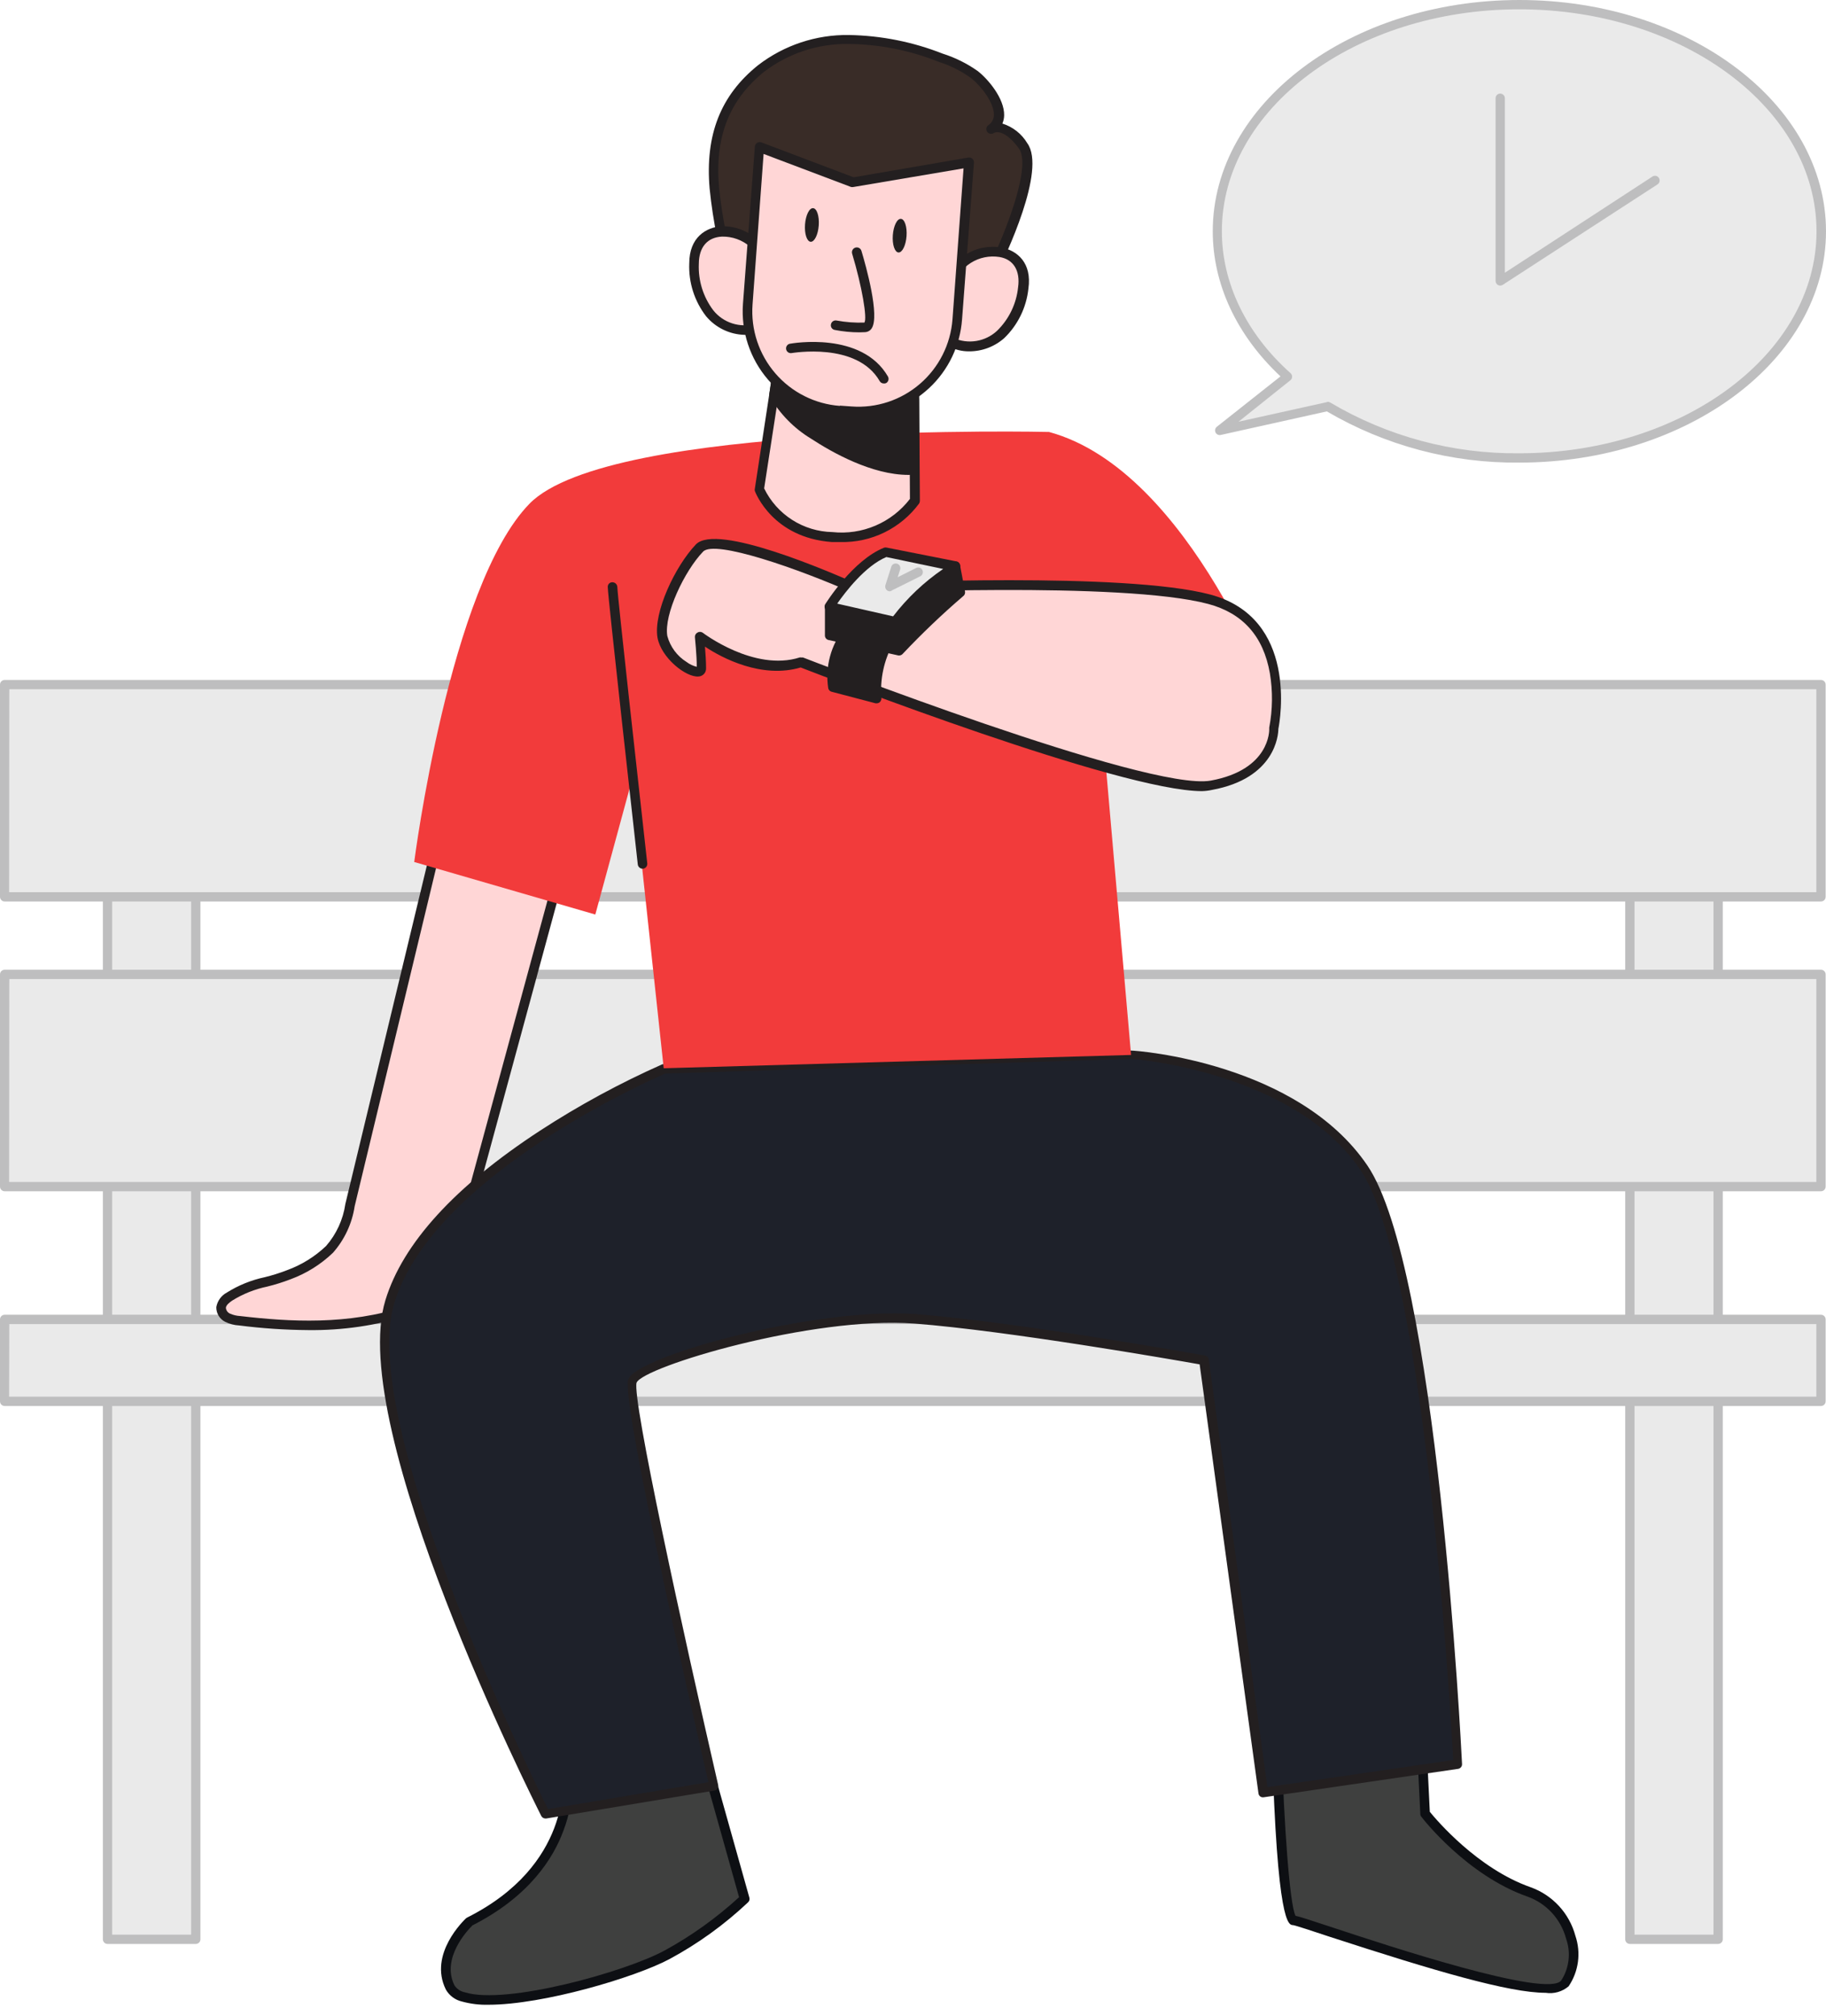 <svg width="145" height="160" viewBox="0 0 145 160" fill="none" xmlns="http://www.w3.org/2000/svg">
<path d="M136.434 55.457H129.424V153.932H136.434V55.457Z" fill="#EAEAEA"/>
<path d="M136.434 154.302H129.424C129.326 154.302 129.233 154.263 129.163 154.194C129.094 154.124 129.055 154.03 129.055 153.932V55.457C129.055 55.359 129.094 55.265 129.163 55.196C129.233 55.127 129.326 55.088 129.424 55.088H136.434C136.531 55.09 136.624 55.129 136.693 55.198C136.761 55.267 136.801 55.36 136.803 55.457V153.955C136.797 154.049 136.756 154.137 136.687 154.202C136.619 154.266 136.528 154.302 136.434 154.302ZM129.793 153.563H136.065V55.827H129.793V153.563Z" fill="#BEBEBF"/>
<path d="M15.554 55.457H8.544V153.932H15.554V55.457Z" fill="#EAEAEA"/>
<path d="M15.546 154.302H8.537C8.439 154.302 8.345 154.263 8.276 154.194C8.207 154.124 8.168 154.03 8.168 153.932V55.457C8.17 55.36 8.209 55.267 8.278 55.198C8.347 55.129 8.44 55.09 8.537 55.088H15.546C15.644 55.088 15.738 55.127 15.807 55.196C15.876 55.265 15.915 55.359 15.915 55.457V153.955C15.91 154.049 15.868 154.137 15.8 154.202C15.731 154.266 15.64 154.302 15.546 154.302ZM8.906 153.563H15.177V55.827H8.906V153.563Z" fill="#BEBEBF"/>
<path d="M144.602 77.343H0.369V94.188H144.602V77.343Z" fill="#EAEAEA"/>
<path d="M144.602 94.558H0.369C0.271 94.558 0.177 94.519 0.108 94.449C0.039 94.38 0 94.286 0 94.188V77.343C0 77.245 0.039 77.151 0.108 77.082C0.177 77.013 0.271 76.974 0.369 76.974H144.602C144.699 76.974 144.793 77.013 144.862 77.082C144.932 77.151 144.97 77.245 144.97 77.343V94.188C144.97 94.286 144.932 94.38 144.862 94.449C144.793 94.519 144.699 94.558 144.602 94.558ZM0.723 93.819H144.233V77.713H0.738L0.723 93.819Z" fill="#BEBEBF"/>
<path d="M144.602 54.341H0.369V71.186H144.602V54.341Z" fill="#EAEAEA"/>
<path d="M144.602 71.556H0.369C0.271 71.556 0.177 71.517 0.108 71.448C0.039 71.378 0 71.284 0 71.186V54.341C0 54.243 0.039 54.149 0.108 54.08C0.177 54.011 0.271 53.972 0.369 53.972H144.602C144.699 53.972 144.793 54.011 144.862 54.08C144.932 54.149 144.97 54.243 144.97 54.341V71.171C144.972 71.221 144.964 71.271 144.947 71.317C144.929 71.364 144.902 71.406 144.868 71.442C144.833 71.478 144.792 71.507 144.746 71.526C144.7 71.546 144.651 71.556 144.602 71.556ZM0.723 70.817H144.233V54.711H0.738L0.723 70.817Z" fill="#BEBEBF"/>
<path d="M144.602 104.728H0.369V111.233H144.602V104.728Z" fill="#EAEAEA"/>
<path d="M144.602 111.602H0.369C0.271 111.602 0.177 111.563 0.108 111.494C0.039 111.425 0 111.331 0 111.233V104.728C0 104.63 0.039 104.536 0.108 104.467C0.177 104.398 0.271 104.359 0.369 104.359H144.602C144.699 104.359 144.793 104.398 144.862 104.467C144.932 104.536 144.97 104.63 144.97 104.728V111.233C144.97 111.331 144.932 111.425 144.862 111.494C144.793 111.563 144.699 111.602 144.602 111.602ZM0.723 110.863H144.233V105.098H0.738L0.723 110.863Z" fill="#BEBEBF"/>
<path d="M35.401 64.076L27.794 95.659C27.6 96.962 27.034 98.181 26.164 99.17C25.239 100.06 24.138 100.745 22.932 101.18C21.301 101.846 19.737 101.919 18.225 102.91C18.056 102.996 17.908 103.119 17.793 103.27C17.678 103.421 17.599 103.596 17.561 103.782C17.563 103.949 17.611 104.113 17.699 104.255C17.788 104.397 17.913 104.512 18.062 104.588C18.365 104.732 18.694 104.815 19.029 104.832C23.544 105.356 28.001 105.46 32.354 104.041C35.003 103.183 35.719 101.757 36.383 99.037L45.502 65.473" fill="#FFD6D6"/>
<path d="M24.481 105.578C22.646 105.565 20.813 105.442 18.992 105.209C18.605 105.19 18.226 105.092 17.878 104.92C17.663 104.812 17.483 104.644 17.359 104.438C17.235 104.231 17.172 103.994 17.177 103.753C17.219 103.51 17.317 103.28 17.461 103.08C17.605 102.88 17.793 102.716 18.011 102.599C18.935 102.019 19.954 101.607 21.021 101.38C21.62 101.234 22.209 101.048 22.784 100.826C23.941 100.407 24.999 99.752 25.891 98.904C26.713 97.962 27.246 96.802 27.425 95.563L35.032 63.987C35.056 63.889 35.117 63.804 35.203 63.752C35.289 63.699 35.392 63.683 35.49 63.706C35.588 63.73 35.672 63.791 35.725 63.877C35.777 63.963 35.794 64.066 35.77 64.164L28.163 95.748C27.956 97.121 27.356 98.404 26.437 99.443C25.472 100.368 24.326 101.083 23.072 101.543C22.465 101.777 21.844 101.972 21.213 102.126C20.23 102.331 19.291 102.706 18.439 103.235C18.232 103.376 17.951 103.59 17.937 103.812C17.945 103.907 17.978 103.999 18.032 104.078C18.087 104.157 18.16 104.221 18.247 104.263C18.507 104.38 18.788 104.448 19.073 104.462C22.998 104.92 27.625 105.201 32.236 103.686C34.686 102.888 35.357 101.639 36.006 98.956L45.133 65.377C45.167 65.287 45.232 65.212 45.317 65.168C45.403 65.124 45.501 65.114 45.593 65.139C45.686 65.164 45.766 65.222 45.817 65.303C45.869 65.384 45.888 65.482 45.871 65.576L36.744 99.14C36.051 101.993 35.269 103.516 32.472 104.41C29.886 105.217 27.19 105.611 24.481 105.578Z" fill="#231F20"/>
<path d="M101.357 138.499C101.357 138.499 101.763 152.329 102.692 152.395C103.622 152.462 122.548 159.513 124.237 157.414C125.713 155.596 124.791 151.346 121.382 150.155C116.645 148.492 113.133 143.947 113.133 143.947L112.698 134.929" fill="#3F403F"/>
<path d="M122.739 158.182C119.825 158.182 113.885 156.431 105.636 153.748C104.212 153.275 102.862 152.831 102.685 152.809C102.309 152.809 101.416 152.713 101.01 138.536C101.008 138.486 101.016 138.436 101.034 138.389C101.051 138.342 101.078 138.299 101.112 138.263C101.147 138.226 101.188 138.197 101.234 138.177C101.28 138.156 101.329 138.145 101.379 138.145C101.479 138.144 101.575 138.183 101.648 138.251C101.721 138.32 101.764 138.414 101.77 138.514C101.947 144.575 102.405 151.198 102.877 152.07C103.216 152.136 104.013 152.402 105.902 153.023C110.085 154.406 122.835 158.619 123.972 157.207C124.287 156.721 124.486 156.169 124.553 155.593C124.621 155.018 124.556 154.434 124.363 153.888C124.159 153.122 123.773 152.417 123.237 151.833C122.701 151.25 122.031 150.806 121.286 150.54C116.497 148.862 113.007 144.398 112.867 144.205C112.815 144.146 112.786 144.07 112.786 143.991L112.343 134.981C112.339 134.88 112.375 134.782 112.442 134.707C112.51 134.633 112.604 134.588 112.705 134.582C112.756 134.574 112.808 134.578 112.857 134.593C112.906 134.608 112.952 134.633 112.99 134.668C113.028 134.703 113.058 134.746 113.078 134.793C113.097 134.841 113.106 134.893 113.103 134.944L113.539 143.814C114.062 144.457 117.331 148.322 121.544 149.801C122.404 150.108 123.176 150.62 123.796 151.292C124.415 151.964 124.863 152.776 125.1 153.659C125.326 154.323 125.395 155.03 125.302 155.726C125.208 156.421 124.955 157.085 124.562 157.665C124.313 157.877 124.021 158.032 123.707 158.122C123.392 158.211 123.062 158.232 122.739 158.182Z" fill="#0D0F13"/>
<path d="M55.722 138.499C55.722 138.499 48.092 139.512 45.06 141.035C45.06 141.035 45.923 148.189 37.261 152.528C37.261 152.528 34.45 155.137 35.785 157.739C37.121 160.341 49.229 157.192 52.999 155.137C55.238 153.929 57.313 152.438 59.175 150.702L55.722 138.499Z" fill="#3F403F"/>
<path d="M38.788 159.129C38.073 159.147 37.36 159.06 36.67 158.87C36.407 158.808 36.16 158.692 35.943 158.531C35.726 158.37 35.544 158.165 35.409 157.931C33.992 155.1 36.884 152.388 37.002 152.269L37.091 152.21C45.399 148.049 44.691 141.168 44.683 141.123C44.672 141.044 44.686 140.964 44.723 140.894C44.76 140.823 44.819 140.767 44.89 140.731C47.945 139.201 55.352 138.204 55.67 138.167C55.76 138.153 55.853 138.173 55.929 138.224C56.005 138.274 56.06 138.351 56.083 138.44L59.507 150.629C59.526 150.694 59.526 150.763 59.508 150.828C59.489 150.893 59.453 150.952 59.403 150.998C57.524 152.771 55.42 154.289 53.146 155.514C50.394 156.97 43.127 159.129 38.788 159.129ZM37.482 152.868C37.172 153.171 35.01 155.426 36.088 157.591C36.18 157.731 36.3 157.852 36.439 157.946C36.578 158.039 36.735 158.105 36.899 158.138C40.168 159.173 49.679 156.512 52.785 154.819C54.915 153.653 56.897 152.233 58.688 150.592L55.419 138.943C53.943 139.15 48.136 140.044 45.436 141.286C45.472 142.659 45.236 144.025 44.742 145.307C43.953 147.472 42.035 150.547 37.482 152.846V152.868Z" fill="#0D0F13"/>
<path d="M52.741 84.794C52.741 84.794 34.228 92.606 30.96 103.272C27.854 113.406 43.311 143.925 43.311 143.925L56.666 141.707C56.666 141.707 49.612 111.173 50.21 109.606C50.808 108.04 64.583 104.07 72.648 104.691C80.712 105.312 95.587 107.973 95.587 107.973L100.295 142.291L115.73 140.074C115.73 140.074 113.804 100.737 108.278 92.665C102.752 84.594 89.832 83.7 89.832 83.7L52.741 84.794Z" fill="#1E212A"/>
<path d="M43.311 144.346C43.242 144.345 43.175 144.326 43.116 144.289C43.058 144.253 43.01 144.201 42.979 144.139C42.352 142.89 27.485 113.354 30.606 103.198C31.985 98.689 36.117 94.166 42.876 89.753C45.972 87.738 49.224 85.974 52.601 84.476C52.644 84.466 52.69 84.466 52.733 84.476L89.802 83.389C90.378 83.389 103.047 84.372 108.58 92.51C114.114 100.648 116.018 138.433 116.099 140.029C116.102 140.12 116.071 140.209 116.012 140.279C115.954 140.348 115.872 140.394 115.782 140.406L100.346 142.661C100.298 142.669 100.25 142.668 100.202 142.656C100.155 142.645 100.111 142.624 100.072 142.595C100.034 142.566 100.001 142.529 99.977 142.487C99.953 142.445 99.938 142.398 99.933 142.35L95.262 108.298C93.233 107.936 79.989 105.63 72.626 105.061C64.509 104.44 51.051 108.49 50.549 109.754C50.181 111.04 54.239 129.556 57.028 141.685C57.047 141.784 57.029 141.887 56.976 141.973C56.947 142.015 56.91 142.05 56.866 142.077C56.823 142.103 56.775 142.121 56.725 142.128L43.37 144.346H43.311ZM52.822 85.215C51.649 85.725 34.376 93.346 31.307 103.442C28.429 112.851 42.079 140.709 43.518 143.599L56.253 141.463C54.888 135.55 49.28 111.026 49.893 109.481C50.631 107.589 64.915 103.73 72.707 104.307C80.698 104.92 95.535 107.566 95.683 107.596C95.76 107.609 95.83 107.646 95.885 107.702C95.939 107.758 95.974 107.829 95.986 107.906L100.641 141.855L115.398 139.704C115.184 135.868 113.125 100.36 108.02 92.85C102.692 85.015 89.972 84.055 89.847 84.047L52.822 85.215Z" fill="#231F20"/>
<path d="M83.302 34.288C83.302 34.288 48.402 33.461 42.042 39.987C35.682 46.514 32.893 68.422 32.893 68.422L47.273 72.591L50.225 61.74L52.704 84.794L89.817 83.737L87.803 60.691L101.357 56.389C101.357 56.389 94.62 37.356 83.302 34.288Z" fill="#F23B3B"/>
<path d="M78.786 21.553C78.786 21.553 82.734 13.652 81.236 11.59C79.738 9.527 78.72 10.274 78.713 10.281C80.306 9.128 78.41 6.756 77.385 5.95C76.577 5.359 75.68 4.902 74.728 4.597C72.4 3.667 69.923 3.166 67.416 3.119C64.899 3.086 62.443 3.9 60.444 5.433C57.382 7.916 56.4 11.057 56.755 14.894C56.991 17.636 57.825 20.371 57.987 23.061C61.123 23.379 64.288 23.8 67.468 23.845C69.962 23.918 77.318 24.48 78.786 21.553Z" fill="#392C27"/>
<path d="M70.803 24.325C69.859 24.325 68.973 24.325 68.236 24.266H67.431C64.841 24.199 62.266 23.933 59.728 23.667L57.92 23.482C57.83 23.472 57.745 23.43 57.682 23.364C57.618 23.298 57.58 23.212 57.574 23.12C57.457 21.704 57.25 20.297 56.954 18.907C56.685 17.603 56.483 16.285 56.349 14.96C55.987 10.717 57.212 7.569 60.2 5.174C62.268 3.584 64.811 2.74 67.416 2.779C69.964 2.822 72.483 3.323 74.854 4.257C75.852 4.573 76.796 5.042 77.65 5.647C78.469 6.29 79.76 7.813 79.738 9.151C79.735 9.377 79.687 9.6 79.598 9.808C80.426 10.067 81.13 10.622 81.576 11.368C83.118 13.489 79.827 20.363 79.156 21.716C78.012 23.955 74.064 24.325 70.803 24.325ZM58.312 22.728L59.787 22.884C62.288 23.15 64.878 23.416 67.431 23.475H68.243C70.929 23.571 77.208 23.793 78.432 21.354C79.967 18.249 81.9 13.149 80.912 11.789C79.923 10.429 79.178 10.4 78.912 10.562C78.828 10.617 78.727 10.636 78.629 10.617C78.531 10.598 78.445 10.541 78.388 10.459C78.36 10.419 78.34 10.374 78.329 10.326C78.318 10.279 78.317 10.23 78.325 10.182C78.333 10.133 78.351 10.088 78.377 10.046C78.403 10.005 78.437 9.969 78.477 9.941C78.615 9.851 78.729 9.727 78.808 9.581C78.887 9.435 78.927 9.272 78.927 9.106C78.927 8.116 77.872 6.8 77.134 6.216C76.357 5.651 75.495 5.214 74.581 4.923C72.299 4.005 69.868 3.519 67.409 3.489C64.976 3.448 62.601 4.229 60.665 5.706C57.891 7.96 56.755 10.88 57.094 14.842C57.227 16.137 57.427 17.425 57.692 18.7C57.969 20.031 58.176 21.376 58.312 22.728Z" fill="#231F20"/>
<path d="M75.245 22.654C76.041 19.262 81.797 18.833 81.221 22.861C81.077 24.267 80.442 25.575 79.428 26.557C78.914 27.034 78.269 27.347 77.577 27.456C76.885 27.566 76.176 27.466 75.54 27.171" fill="#FFD6D6"/>
<path d="M76.949 27.888C76.397 27.893 75.852 27.761 75.363 27.503C75.274 27.455 75.208 27.373 75.179 27.276C75.15 27.18 75.161 27.075 75.208 26.986C75.23 26.941 75.262 26.9 75.301 26.867C75.339 26.835 75.384 26.81 75.433 26.796C75.481 26.781 75.532 26.777 75.582 26.783C75.632 26.789 75.681 26.805 75.725 26.831C76.291 27.084 76.92 27.165 77.532 27.064C78.145 26.963 78.714 26.684 79.17 26.262C80.117 25.342 80.71 24.117 80.845 22.802C81.029 21.494 80.484 20.585 79.369 20.4C78.575 20.273 77.761 20.441 77.082 20.872C76.403 21.304 75.904 21.969 75.68 22.743C75.657 22.841 75.595 22.926 75.51 22.979C75.424 23.031 75.321 23.048 75.223 23.024C75.125 23.001 75.04 22.939 74.988 22.853C74.935 22.767 74.919 22.664 74.942 22.566C75.207 21.591 75.826 20.752 76.679 20.213C77.531 19.673 78.555 19.474 79.546 19.654C80.764 19.883 81.959 20.858 81.664 22.913C81.504 24.406 80.825 25.796 79.746 26.838C78.974 27.52 77.978 27.894 76.949 27.888Z" fill="#231F20"/>
<path d="M61.056 21.649C60.761 18.175 55.154 16.904 55.154 20.977C55.095 22.388 55.534 23.774 56.393 24.894C56.833 25.439 57.423 25.841 58.09 26.05C58.757 26.259 59.471 26.266 60.141 26.069" fill="#FFD6D6"/>
<path d="M59.138 26.579C58.55 26.567 57.973 26.428 57.443 26.173C56.914 25.918 56.445 25.553 56.068 25.101C55.145 23.905 54.672 22.421 54.733 20.91C54.733 18.833 56.068 18.042 57.308 17.954C58.321 17.933 59.305 18.293 60.066 18.964C60.827 19.634 61.309 20.566 61.417 21.575C61.438 21.631 61.445 21.69 61.439 21.749C61.433 21.808 61.413 21.864 61.382 21.914C61.35 21.964 61.308 22.006 61.258 22.036C61.207 22.067 61.151 22.086 61.092 22.091C61.033 22.096 60.974 22.088 60.919 22.067C60.864 22.046 60.815 22.012 60.775 21.968C60.735 21.925 60.706 21.873 60.689 21.816C60.673 21.76 60.669 21.7 60.68 21.642C60.569 20.837 60.168 20.102 59.552 19.574C58.936 19.047 58.148 18.765 57.337 18.781C56.172 18.833 55.5 19.617 55.493 20.94C55.434 22.268 55.841 23.576 56.644 24.635C57.033 25.122 57.558 25.482 58.151 25.671C58.744 25.861 59.38 25.871 59.979 25.7C60.077 25.666 60.184 25.672 60.277 25.716C60.371 25.762 60.443 25.842 60.477 25.94C60.511 26.038 60.505 26.146 60.46 26.239C60.415 26.333 60.335 26.405 60.237 26.439C59.881 26.548 59.509 26.595 59.138 26.579Z" fill="#231F20"/>
<path d="M60.303 38.812C60.816 39.925 61.63 40.871 62.652 41.544C63.675 42.217 64.865 42.589 66.088 42.619C67.338 42.744 68.599 42.543 69.749 42.035C70.898 41.528 71.897 40.73 72.647 39.721V37.304V31.687V26.439L62.392 25.7L61.742 29.942L61.536 31.317L60.303 38.812Z" fill="#FFD6D6"/>
<path d="M66.738 43.025C66.516 43.025 66.295 43.025 66.059 43.025C61.373 42.685 60.001 39.13 59.942 38.975C59.924 38.912 59.924 38.845 59.942 38.782L61.949 25.655C61.962 25.56 62.011 25.473 62.087 25.414C62.163 25.354 62.259 25.327 62.355 25.338L72.611 26.077C72.707 26.082 72.797 26.125 72.863 26.195C72.928 26.265 72.965 26.357 72.965 26.454L73.046 39.758C73.046 39.831 73.025 39.903 72.987 39.965C72.267 40.94 71.323 41.727 70.236 42.26C69.148 42.793 67.948 43.055 66.738 43.025ZM60.68 38.768C61.177 39.79 61.947 40.655 62.904 41.266C63.861 41.878 64.968 42.213 66.103 42.234C67.268 42.359 68.445 42.182 69.522 41.722C70.599 41.261 71.541 40.532 72.257 39.603L72.19 26.823L62.635 26.084L60.68 38.768Z" fill="#231F20"/>
<path d="M61.455 31.302C62.22 32.619 63.304 33.722 64.605 34.51C66.723 35.9 69.925 37.519 72.633 37.304V31.687C70.657 31.787 68.676 31.656 66.73 31.295C64.995 31.099 63.301 30.638 61.706 29.928L61.455 31.302Z" fill="#231F20"/>
<path d="M72.139 37.696C69.239 37.696 66.088 35.922 64.406 34.821C63.051 34.001 61.924 32.852 61.13 31.48C61.093 31.41 61.08 31.329 61.093 31.251L61.292 29.876C61.303 29.818 61.326 29.763 61.36 29.716C61.395 29.669 61.44 29.63 61.492 29.602C61.543 29.577 61.6 29.564 61.658 29.564C61.715 29.564 61.772 29.577 61.824 29.602C63.387 30.294 65.046 30.743 66.745 30.933C68.669 31.291 70.627 31.422 72.581 31.325C72.631 31.32 72.681 31.325 72.729 31.342C72.776 31.359 72.819 31.386 72.854 31.421C72.892 31.454 72.921 31.495 72.942 31.541C72.962 31.587 72.973 31.637 72.972 31.687V37.304C72.973 37.397 72.938 37.487 72.875 37.556C72.812 37.624 72.726 37.666 72.633 37.674C72.485 37.689 72.316 37.696 72.139 37.696ZM61.809 31.236C62.543 32.443 63.555 33.457 64.76 34.192C66.074 35.05 69.335 36.986 72.212 36.942V32.064C70.331 32.129 68.448 31.987 66.597 31.642C64.995 31.448 63.423 31.05 61.92 30.46L61.809 31.236Z" fill="#231F20"/>
<path d="M66.664 32.574L67.579 32.64C68.611 32.717 69.648 32.589 70.632 32.264C71.615 31.938 72.524 31.422 73.308 30.745C74.092 30.067 74.735 29.242 75.2 28.315C75.665 27.389 75.944 26.379 76.019 25.345L76.912 12.883L67.704 14.465L60.281 11.656L59.366 24.125C59.291 25.16 59.42 26.2 59.746 27.185C60.072 28.17 60.589 29.08 61.267 29.865C61.944 30.65 62.77 31.293 63.696 31.758C64.622 32.222 65.63 32.5 66.664 32.574Z" fill="#FFD6D6"/>
<path d="M68.169 33.047C67.962 33.047 67.756 33.047 67.549 33.047L66.634 32.98C64.448 32.818 62.415 31.792 60.983 30.129C59.551 28.466 58.837 26.301 58.998 24.111L59.942 11.634C59.946 11.575 59.964 11.517 59.995 11.465C60.025 11.414 60.067 11.371 60.117 11.338C60.167 11.306 60.224 11.286 60.283 11.28C60.343 11.273 60.403 11.281 60.459 11.301L67.785 14.073L76.897 12.506C76.954 12.497 77.011 12.501 77.066 12.517C77.121 12.534 77.171 12.562 77.214 12.6C77.256 12.638 77.29 12.686 77.311 12.738C77.333 12.791 77.343 12.848 77.34 12.905L76.396 25.345C76.245 27.428 75.313 29.377 73.787 30.8C72.261 32.223 70.254 33.015 68.169 33.017V33.047ZM66.693 32.197L67.608 32.263C69.588 32.412 71.547 31.767 73.052 30.469C74.557 29.172 75.487 27.329 75.636 25.345L76.514 13.364L67.778 14.842C67.712 14.856 67.644 14.856 67.579 14.842L60.636 12.218L59.758 24.177C59.615 26.164 60.266 28.127 61.566 29.634C62.866 31.142 64.71 32.071 66.693 32.219V32.197Z" fill="#231F20"/>
<path d="M68.243 26.38C67.584 26.38 66.926 26.315 66.28 26.188C66.231 26.179 66.184 26.16 66.143 26.133C66.101 26.106 66.066 26.07 66.038 26.029C66.01 25.987 65.992 25.941 65.982 25.892C65.973 25.843 65.974 25.793 65.985 25.744C65.994 25.695 66.012 25.648 66.039 25.606C66.066 25.564 66.102 25.528 66.143 25.5C66.184 25.472 66.23 25.452 66.279 25.442C66.328 25.432 66.379 25.431 66.427 25.441C67.157 25.576 67.899 25.631 68.641 25.604C68.877 25.279 68.457 22.758 67.667 20.134C67.653 20.085 67.648 20.035 67.653 19.984C67.658 19.934 67.673 19.885 67.697 19.84C67.721 19.796 67.753 19.756 67.793 19.724C67.832 19.692 67.877 19.668 67.925 19.654C67.974 19.639 68.025 19.634 68.075 19.639C68.125 19.645 68.174 19.66 68.219 19.683C68.263 19.707 68.302 19.74 68.334 19.779C68.366 19.819 68.39 19.864 68.405 19.912C68.766 21.11 69.881 25.086 69.216 26.069C69.159 26.156 69.081 26.229 68.99 26.28C68.899 26.331 68.797 26.36 68.693 26.365L68.243 26.38Z" fill="#231F20"/>
<path d="M71.987 18.746C72.041 18.009 71.841 17.394 71.54 17.372C71.239 17.349 70.952 17.929 70.898 18.666C70.844 19.403 71.044 20.018 71.344 20.04C71.645 20.062 71.933 19.483 71.987 18.746Z" fill="#231F20"/>
<path d="M65.015 17.897C65.069 17.16 64.869 16.545 64.568 16.523C64.267 16.5 63.98 17.08 63.926 17.817C63.872 18.553 64.072 19.169 64.372 19.191C64.673 19.213 64.961 18.634 65.015 17.897Z" fill="#231F20"/>
<path d="M70.176 30.438C70.11 30.438 70.044 30.42 69.987 30.386C69.93 30.352 69.883 30.304 69.851 30.245C68.036 27.111 62.894 28.028 62.842 28.028C62.747 28.04 62.651 28.015 62.574 27.959C62.497 27.902 62.444 27.818 62.426 27.724C62.408 27.63 62.426 27.533 62.478 27.452C62.529 27.371 62.609 27.313 62.702 27.289C62.938 27.244 68.427 26.291 70.508 29.883C70.559 29.971 70.573 30.076 70.546 30.175C70.52 30.273 70.456 30.357 70.368 30.408C70.308 30.436 70.241 30.446 70.176 30.438Z" fill="#231F20"/>
<path d="M101.135 57.867C101.135 57.867 102.995 49.478 96.015 47.608C89.035 45.738 67.977 46.758 67.977 46.758C67.977 46.758 57.079 41.931 55.515 43.52C53.951 45.109 52.261 48.694 52.563 50.55C52.866 52.405 55.662 53.972 55.662 53.04C55.662 52.109 55.508 50.55 55.508 50.55C55.508 50.55 59.698 53.816 63.572 52.575C63.572 52.575 91.027 63.3 96.148 62.361C101.268 61.422 101.135 57.867 101.135 57.867Z" fill="#FFD6D6"/>
<path d="M95.447 62.797C88.976 62.797 65.741 53.816 63.579 52.981C60.503 53.89 57.345 52.242 55.98 51.326C56.024 51.85 56.068 52.53 56.068 53.04C56.072 53.124 56.059 53.208 56.031 53.286C56.002 53.365 55.958 53.437 55.9 53.499C55.843 53.56 55.775 53.609 55.698 53.643C55.622 53.678 55.539 53.696 55.456 53.698C54.467 53.772 52.505 52.22 52.209 50.609C51.877 48.613 53.604 44.954 55.257 43.217C56.909 41.48 65.977 45.435 68.014 46.329C69.718 46.248 89.315 45.383 96.111 47.194C103.098 49.064 101.645 57.194 101.512 57.86C101.512 58.347 101.261 61.784 96.236 62.701C95.977 62.758 95.712 62.79 95.447 62.797ZM63.631 52.19C63.678 52.183 63.725 52.183 63.771 52.19C64.044 52.294 91.189 62.864 96.14 61.962C100.848 61.104 100.796 57.978 100.789 57.845C100.781 57.712 100.789 57.778 100.789 57.749C101.059 56.329 101.077 54.873 100.84 53.447C100.324 50.49 98.678 48.672 95.948 47.94C89.101 46.115 68.198 47.09 67.992 47.098C67.933 47.112 67.873 47.112 67.815 47.098C63.388 45.139 56.747 42.818 55.832 43.786C54.356 45.316 52.704 48.783 52.991 50.483C53.222 51.339 53.767 52.076 54.519 52.545C54.76 52.727 55.036 52.858 55.33 52.929C55.33 52.013 55.183 50.601 55.183 50.587C55.175 50.513 55.189 50.438 55.223 50.373C55.257 50.307 55.31 50.253 55.375 50.217C55.438 50.177 55.51 50.155 55.585 50.155C55.659 50.155 55.732 50.177 55.795 50.217C55.795 50.217 59.876 53.343 63.513 52.183C63.553 52.178 63.593 52.18 63.631 52.19Z" fill="#231F20"/>
<path d="M65.845 48.147V50.431L71.393 51.658C71.393 51.658 75.26 47.682 76.241 47.046L75.842 44.947L65.845 48.147Z" fill="#231F20"/>
<path d="M71.423 52.028H71.341L65.793 50.801C65.71 50.784 65.636 50.738 65.584 50.672C65.531 50.606 65.503 50.523 65.505 50.439V48.155C65.505 48.077 65.529 48.001 65.574 47.937C65.619 47.874 65.683 47.826 65.756 47.8L75.761 44.607C75.809 44.585 75.86 44.574 75.912 44.574C75.965 44.574 76.016 44.585 76.064 44.607C76.151 44.665 76.212 44.755 76.233 44.858L76.632 46.957C76.644 47.029 76.635 47.103 76.606 47.17C76.578 47.237 76.53 47.294 76.469 47.334C74.797 48.77 73.202 50.292 71.688 51.895C71.655 51.934 71.615 51.966 71.569 51.989C71.523 52.011 71.474 52.025 71.423 52.028ZM66.258 50.136L71.327 51.259C71.998 50.572 74.787 47.733 75.887 46.883L75.614 45.405L66.258 48.362V50.136Z" fill="#231F20"/>
<path d="M65.845 48.147C65.845 48.147 67.948 44.74 70.346 43.794L75.842 44.947C75.842 44.947 72.279 47.297 71.098 49.337L65.845 48.147Z" fill="#EAEAEA"/>
<path d="M71.128 49.736H71.047L65.786 48.547C65.727 48.534 65.672 48.507 65.625 48.469C65.579 48.43 65.543 48.381 65.52 48.325C65.493 48.271 65.479 48.211 65.479 48.151C65.479 48.091 65.493 48.031 65.52 47.977C65.609 47.83 67.734 44.452 70.213 43.469C70.283 43.45 70.357 43.45 70.427 43.469L75.953 44.562C76.027 44.578 76.095 44.615 76.147 44.669C76.2 44.723 76.235 44.791 76.248 44.866C76.262 44.939 76.254 45.016 76.223 45.084C76.193 45.153 76.142 45.211 76.079 45.25C76.079 45.25 72.574 47.571 71.46 49.507C71.433 49.574 71.387 49.631 71.328 49.671C71.269 49.712 71.199 49.735 71.128 49.736ZM66.494 47.918L70.921 48.923C72.039 47.465 73.381 46.196 74.898 45.161L70.382 44.215C68.7 44.925 67.136 46.98 66.494 47.896V47.918Z" fill="#231F20"/>
<path d="M67.321 50.158C66.838 50.78 66.487 51.494 66.286 52.256C66.086 53.018 66.041 53.813 66.155 54.593L69.615 55.465C69.491 53.872 69.837 52.279 70.611 50.882L67.321 50.158Z" fill="#231F20"/>
<path d="M69.593 55.827H69.534L66.044 54.91C65.969 54.892 65.902 54.851 65.852 54.793C65.801 54.734 65.77 54.662 65.763 54.585C65.643 53.755 65.693 52.909 65.912 52.099C66.13 51.29 66.511 50.533 67.032 49.877C67.074 49.829 67.127 49.794 67.187 49.774C67.247 49.755 67.311 49.752 67.372 49.766L70.67 50.505C70.728 50.517 70.782 50.544 70.827 50.583C70.873 50.622 70.907 50.671 70.928 50.727C70.955 50.779 70.97 50.838 70.97 50.897C70.97 50.956 70.955 51.014 70.928 51.067C70.195 52.392 69.869 53.904 69.991 55.413C69.995 55.472 69.986 55.531 69.964 55.586C69.942 55.641 69.909 55.691 69.866 55.731C69.791 55.797 69.693 55.832 69.593 55.827ZM66.479 54.289L69.202 54.984C69.167 53.651 69.448 52.329 70.021 51.126L67.438 50.564C66.705 51.661 66.367 52.975 66.479 54.289Z" fill="#231F20"/>
<path d="M70.663 46.935C70.574 46.936 70.487 46.904 70.419 46.846C70.365 46.797 70.325 46.734 70.306 46.663C70.286 46.592 70.287 46.517 70.309 46.447L70.781 44.969C70.814 44.879 70.88 44.806 70.966 44.764C71.052 44.722 71.151 44.716 71.242 44.745C71.332 44.775 71.408 44.839 71.453 44.923C71.498 45.008 71.508 45.106 71.482 45.198L71.283 45.819L72.758 45.08C72.801 45.059 72.848 45.046 72.896 45.043C72.944 45.04 72.992 45.047 73.037 45.063C73.083 45.078 73.124 45.103 73.16 45.135C73.196 45.167 73.225 45.206 73.245 45.25C73.267 45.294 73.279 45.341 73.282 45.39C73.285 45.438 73.279 45.487 73.263 45.533C73.247 45.579 73.223 45.621 73.19 45.658C73.158 45.694 73.119 45.724 73.076 45.745L70.862 46.846C70.805 46.894 70.736 46.925 70.663 46.935Z" fill="#BEBEBF"/>
<path d="M51.022 68.954C50.928 68.953 50.839 68.918 50.769 68.855C50.7 68.793 50.656 68.707 50.645 68.614C50.402 66.397 48.262 47.319 48.262 46.602C48.258 46.552 48.264 46.5 48.282 46.452C48.299 46.404 48.326 46.36 48.362 46.324C48.398 46.287 48.441 46.259 48.489 46.241C48.536 46.222 48.587 46.215 48.638 46.218C48.739 46.22 48.836 46.261 48.907 46.333C48.979 46.404 49.02 46.501 49.022 46.602C49.022 47.201 50.741 62.634 51.398 68.533C51.408 68.632 51.38 68.732 51.317 68.811C51.255 68.89 51.165 68.941 51.066 68.954H51.022Z" fill="#231F20"/>
<path d="M120.637 0.37C107.4 0.37 96.672 8.419 96.672 18.36C96.672 22.751 98.767 26.771 102.25 29.891L96.834 34.163L105.408 32.263C110.006 34.998 115.267 36.412 120.614 36.351C133.851 36.351 144.579 28.294 144.579 18.36C144.579 8.426 133.873 0.37 120.637 0.37Z" fill="#EAEAEA"/>
<path d="M120.637 36.72C115.273 36.772 109.995 35.367 105.363 32.655L96.937 34.525C96.856 34.544 96.77 34.534 96.695 34.497C96.62 34.46 96.559 34.399 96.523 34.324C96.487 34.248 96.478 34.163 96.497 34.081C96.516 33.999 96.562 33.927 96.627 33.875L101.682 29.876C98.206 26.624 96.303 22.544 96.303 18.36C96.303 8.234 107.215 0 120.651 0C134.087 0 145 8.234 145 18.36C145 28.486 134.051 36.72 120.637 36.72ZM105.43 31.894C105.497 31.892 105.564 31.91 105.622 31.945C110.166 34.637 115.358 36.033 120.637 35.981C133.645 35.981 144.247 28.072 144.247 18.36C144.247 8.648 133.66 0.739 120.637 0.739C107.614 0.739 97.026 8.64 97.026 18.36C97.026 22.462 98.966 26.491 102.478 29.617C102.518 29.654 102.55 29.698 102.572 29.748C102.594 29.798 102.604 29.851 102.604 29.905C102.604 29.96 102.592 30.014 102.567 30.063C102.543 30.111 102.507 30.154 102.464 30.186L98.347 33.475L105.349 31.923L105.43 31.894Z" fill="#BEBEBF"/>
<path d="M119.131 22.669C119.069 22.67 119.008 22.655 118.954 22.625C118.897 22.592 118.848 22.545 118.815 22.488C118.781 22.431 118.763 22.366 118.762 22.3V7.798C118.762 7.7 118.801 7.606 118.871 7.537C118.94 7.467 119.034 7.428 119.131 7.428C119.229 7.43 119.321 7.47 119.39 7.539C119.459 7.608 119.498 7.7 119.5 7.798V21.649L131.217 14.014C131.299 13.96 131.4 13.941 131.496 13.961C131.592 13.981 131.676 14.039 131.73 14.121C131.784 14.204 131.803 14.304 131.783 14.4C131.763 14.497 131.705 14.581 131.623 14.635L119.331 22.61C119.271 22.648 119.202 22.668 119.131 22.669Z" fill="#BEBEBF"/>
</svg>
